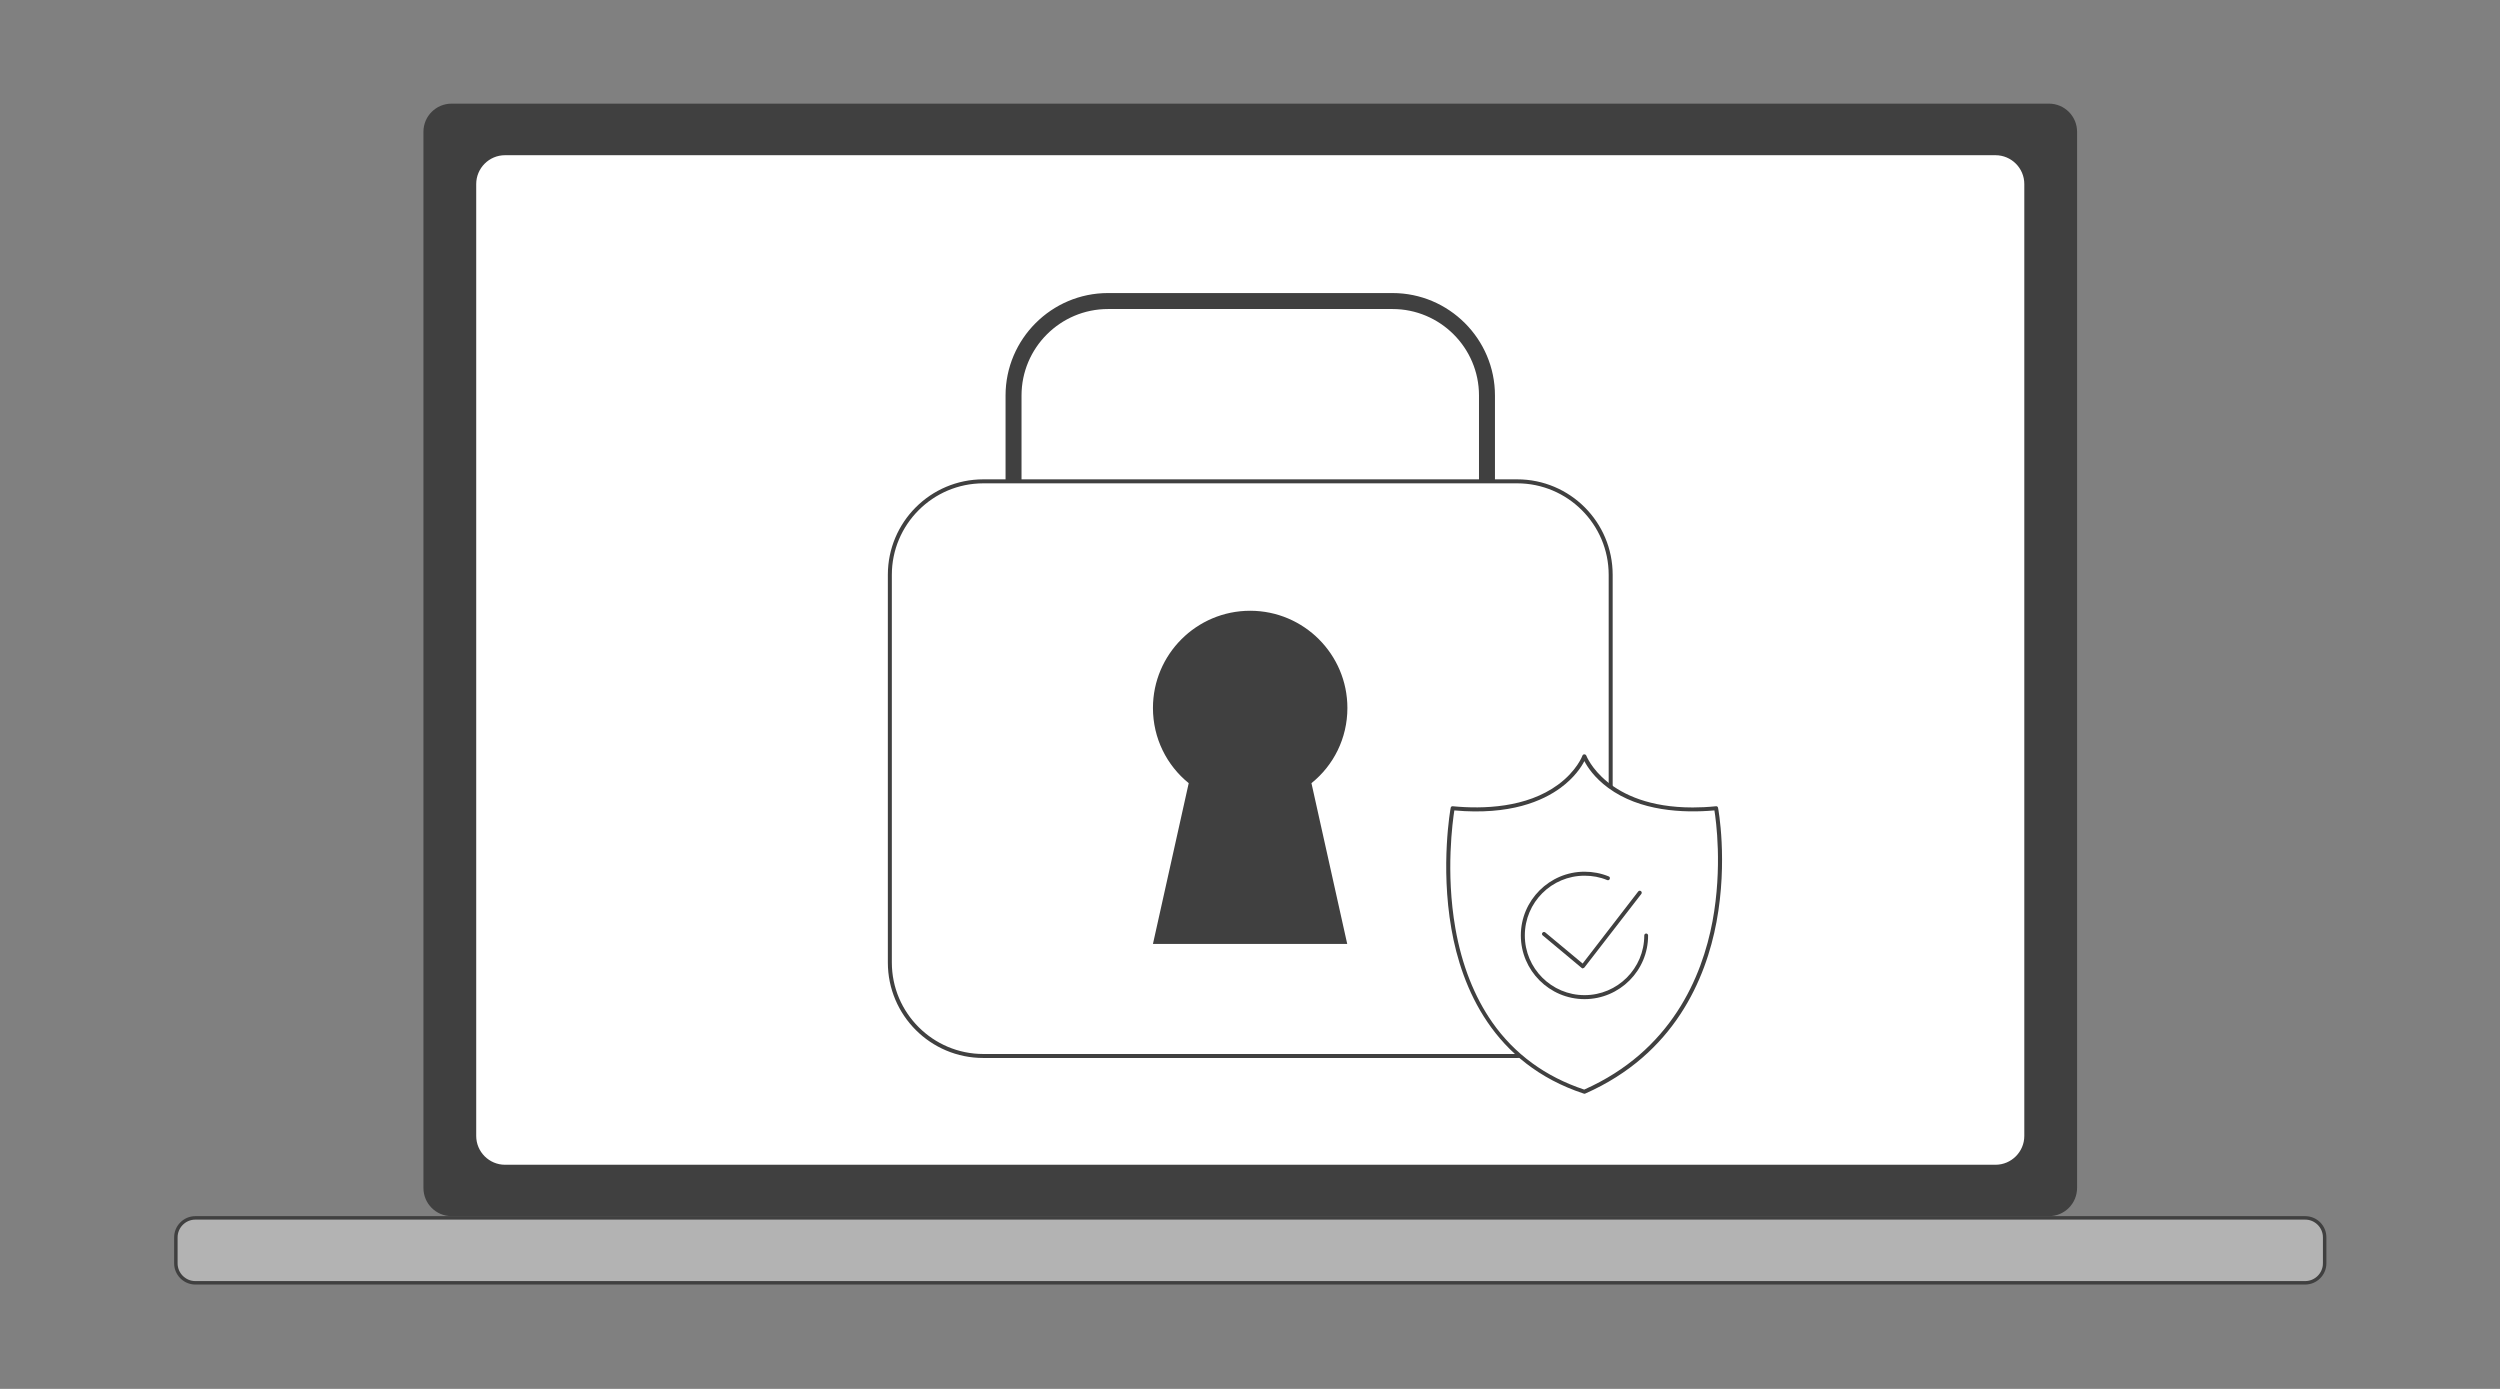 <?xml version="1.0" encoding="utf-8"?>
<!-- Generator: Adobe Illustrator 22.1.0, SVG Export Plug-In . SVG Version: 6.00 Build 0)  -->
<svg version="1.1" id="Layer_1" xmlns="http://www.w3.org/2000/svg" xmlns:xlink="http://www.w3.org/1999/xlink" x="0px" y="0px"
	 viewBox="0 0 1440 800" style="enable-background:new 0 0 1440 800;" xml:space="preserve">
<rect x="0" y="0" width="1440" height="800" fill="#808080" stroke="none"/>
<g>
	<path fill="#404040" d="M1180.2,700.5H260.1c-9,0-16.2-7.3-16.2-16.2V75.9c0-9,7.3-16.2,16.2-16.2h920.1c9,0,16.2,7.3,16.2,16.2v608.3
		C1196.4,693.2,1189.2,700.5,1180.2,700.5z"/>
	<g>
		<path fill="#FFFFFF" d="M290.9,671.8c-9.7,0-17.6-7.9-17.6-17.6V106c0-9.7,7.9-17.6,17.6-17.6h858.5c9.7,0,17.6,7.9,17.6,17.6v548.3
			c0,9.7-7.9,17.6-17.6,17.6H290.9z"/>
		<path fill="#404040" d="M1149.4,89.4c9.1,0,16.6,7.4,16.6,16.6v548.3c0,9.1-7.4,16.6-16.6,16.6H290.9c-9.1,0-16.6-7.4-16.6-16.6V106
			c0-9.1,7.4-16.6,16.6-16.6H1149.4 M1149.4,87.4H290.9c-10.3,0-18.6,8.3-18.6,18.6v548.3c0,10.3,8.3,18.6,18.6,18.6h858.5
			c10.3,0,18.6-8.3,18.6-18.6V106C1168,95.7,1159.7,87.4,1149.4,87.4L1149.4,87.4z"/>
	</g>
	<g>
		<path fill="#B3B3B3" d="M112.5,738.9c-6.2,0-11.2-5-11.2-11.2v-15c0-6.2,5-11.2,11.2-11.2h1215.3c6.2,0,11.2,5,11.2,11.2v15
			c0,6.2-5,11.2-11.2,11.2H112.5z"/>
		<path fill="#404040" d="M1327.8,702.5c5.6,0,10.2,4.6,10.2,10.2v15c0,5.6-4.6,10.2-10.2,10.2H112.5c-5.6,0-10.2-4.6-10.2-10.2v-15
			c0-5.6,4.6-10.2,10.2-10.2H1327.8 M1327.8,700.5H112.5c-6.7,0-12.2,5.5-12.2,12.2v15c0,6.7,5.5,12.2,12.2,12.2h1215.3
			c6.7,0,12.2-5.5,12.2-12.2v-15C1340,705.9,1334.5,700.5,1327.8,700.5L1327.8,700.5z"/>
	</g>
	<g>
		<g>
			<path fill="#404040" d="M856.5,383.3H583.8c-2.5,0-4.6-2-4.6-4.6V227.8c0-32.5,26.5-59,59-59h163.9c32.5,0,59,26.5,59,59v150.9
				C861.1,381.3,859,383.3,856.5,383.3z M588.4,374.2h263.5V227.8c0-27.5-22.4-49.8-49.8-49.8H638.2c-27.5,0-49.8,22.4-49.8,49.8
				V374.2z"/>
		</g>
		<g>
			<path fill="#FFFFFF" d="M566.4,608.2c-29.7,0-53.8-24.1-53.8-53.8V331.1c0-29.7,24.1-53.8,53.8-53.8h307.5
				c29.7,0,53.8,24.1,53.8,53.8v223.3c0,29.7-24.1,53.8-53.8,53.8H566.4z"/>
			<path fill="#404040" d="M873.9,278.4c29,0,52.7,23.6,52.7,52.7v223.3c0,29-23.6,52.7-52.7,52.7H566.4c-29,0-52.7-23.6-52.7-52.7
				V331.1c0-29,23.6-52.7,52.7-52.7H873.9 M873.9,276.1H566.4c-30.4,0-55,24.6-55,55v223.3c0,30.4,24.6,55,55,55h307.5
				c30.4,0,55-24.6,55-55V331.1C928.9,300.7,904.3,276.1,873.9,276.1L873.9,276.1z"/>
		</g>
		<path fill="#404040" d="M776.1,407.8c0-30.9-25.1-56-56-56c-30.9,0-56,25.1-56,56c0,17.5,8,33.1,20.6,43.3l-20.6,92.6h111.9
			l-20.6-92.6C768.1,440.9,776.1,425.3,776.1,407.8z"/>
	</g>
	<g>
		<path fill="#FFFFFF" d="M912.6,435.6c0,0-13.1,35.9-75.9,30c0,0-24.2,130.3,75.9,163.3c98.7-43.4,75.9-163.3,75.9-163.3
			C925.7,471.6,912.6,435.6,912.6,435.6z"/>
		<path fill="#404040" d="M912.6,630c-0.1,0-0.2,0-0.4-0.1c-52.2-17.2-70.3-61.1-76.2-94.9c-6.4-36.5-0.5-69.4-0.4-69.7
			c0.1-0.6,0.6-1,1.2-0.9c17.6,1.7,42.5,0.9,60.6-12.4c10.8-7.9,14.1-16.7,14.1-16.8c0.2-0.5,0.6-0.7,1.1-0.7c0.5,0,0.9,0.3,1.1,0.7
			c0.1,0.3,11.6,29.9,61.3,29.9c4.2,0,8.6-0.2,13.4-0.7c0.6-0.1,1.1,0.3,1.2,0.9c0.1,0.3,5.7,30.6-0.9,65.8
			c-6.1,32.6-24.2,76.1-75.6,98.8C912.9,630,912.8,630,912.6,630z M837.7,466.8c-0.9,5.8-5.1,35.4,0.6,67.9
			c3.7,21.1,10.9,39.3,21.2,54.1c12.8,18.3,30.7,31.4,53,38.8c50.2-22.3,67.9-65,73.9-96.9c5.8-31.2,2-58.4,1.1-63.9
			c-18,1.6-42.9,0.5-61.2-13c-8-5.9-12-12.1-13.7-15.4c-1.7,3.3-5.7,9.5-13.7,15.4C888.7,461.3,869.9,469.7,837.7,466.8z"/>
	</g>
	<g>
		<path fill="#404040" d="M911.7,557.8c-0.3,0-0.5-0.1-0.7-0.3l-22.4-18.7c-0.5-0.4-0.6-1.1-0.1-1.6c0.4-0.5,1.1-0.5,1.6-0.1l21.5,17.9
			l32-41.5c0.4-0.5,1.1-0.6,1.6-0.2c0.5,0.4,0.6,1.1,0.2,1.6l-32.8,42.4c-0.2,0.2-0.5,0.4-0.8,0.4
			C911.8,557.8,911.8,557.8,911.7,557.8z"/>
	</g>
	<g>
		<path fill="#404040" d="M912.7,575.5c-20.2,0-36.7-16.5-36.7-36.7c0-20.2,16.5-36.7,36.7-36.7c4.8,0,9.5,0.9,13.9,2.7
			c0.6,0.2,0.9,0.9,0.6,1.5c-0.2,0.6-0.9,0.9-1.5,0.6c-4.1-1.7-8.5-2.5-13-2.5c-19,0-34.4,15.4-34.4,34.4c0,19,15.4,34.4,34.4,34.4
			c19,0,34.4-15.4,34.4-34.4c0-0.6,0.5-1.1,1.1-1.1s1.1,0.5,1.1,1.1C949.4,559,932.9,575.5,912.7,575.5z"/>
	</g>
</g>
</svg>

